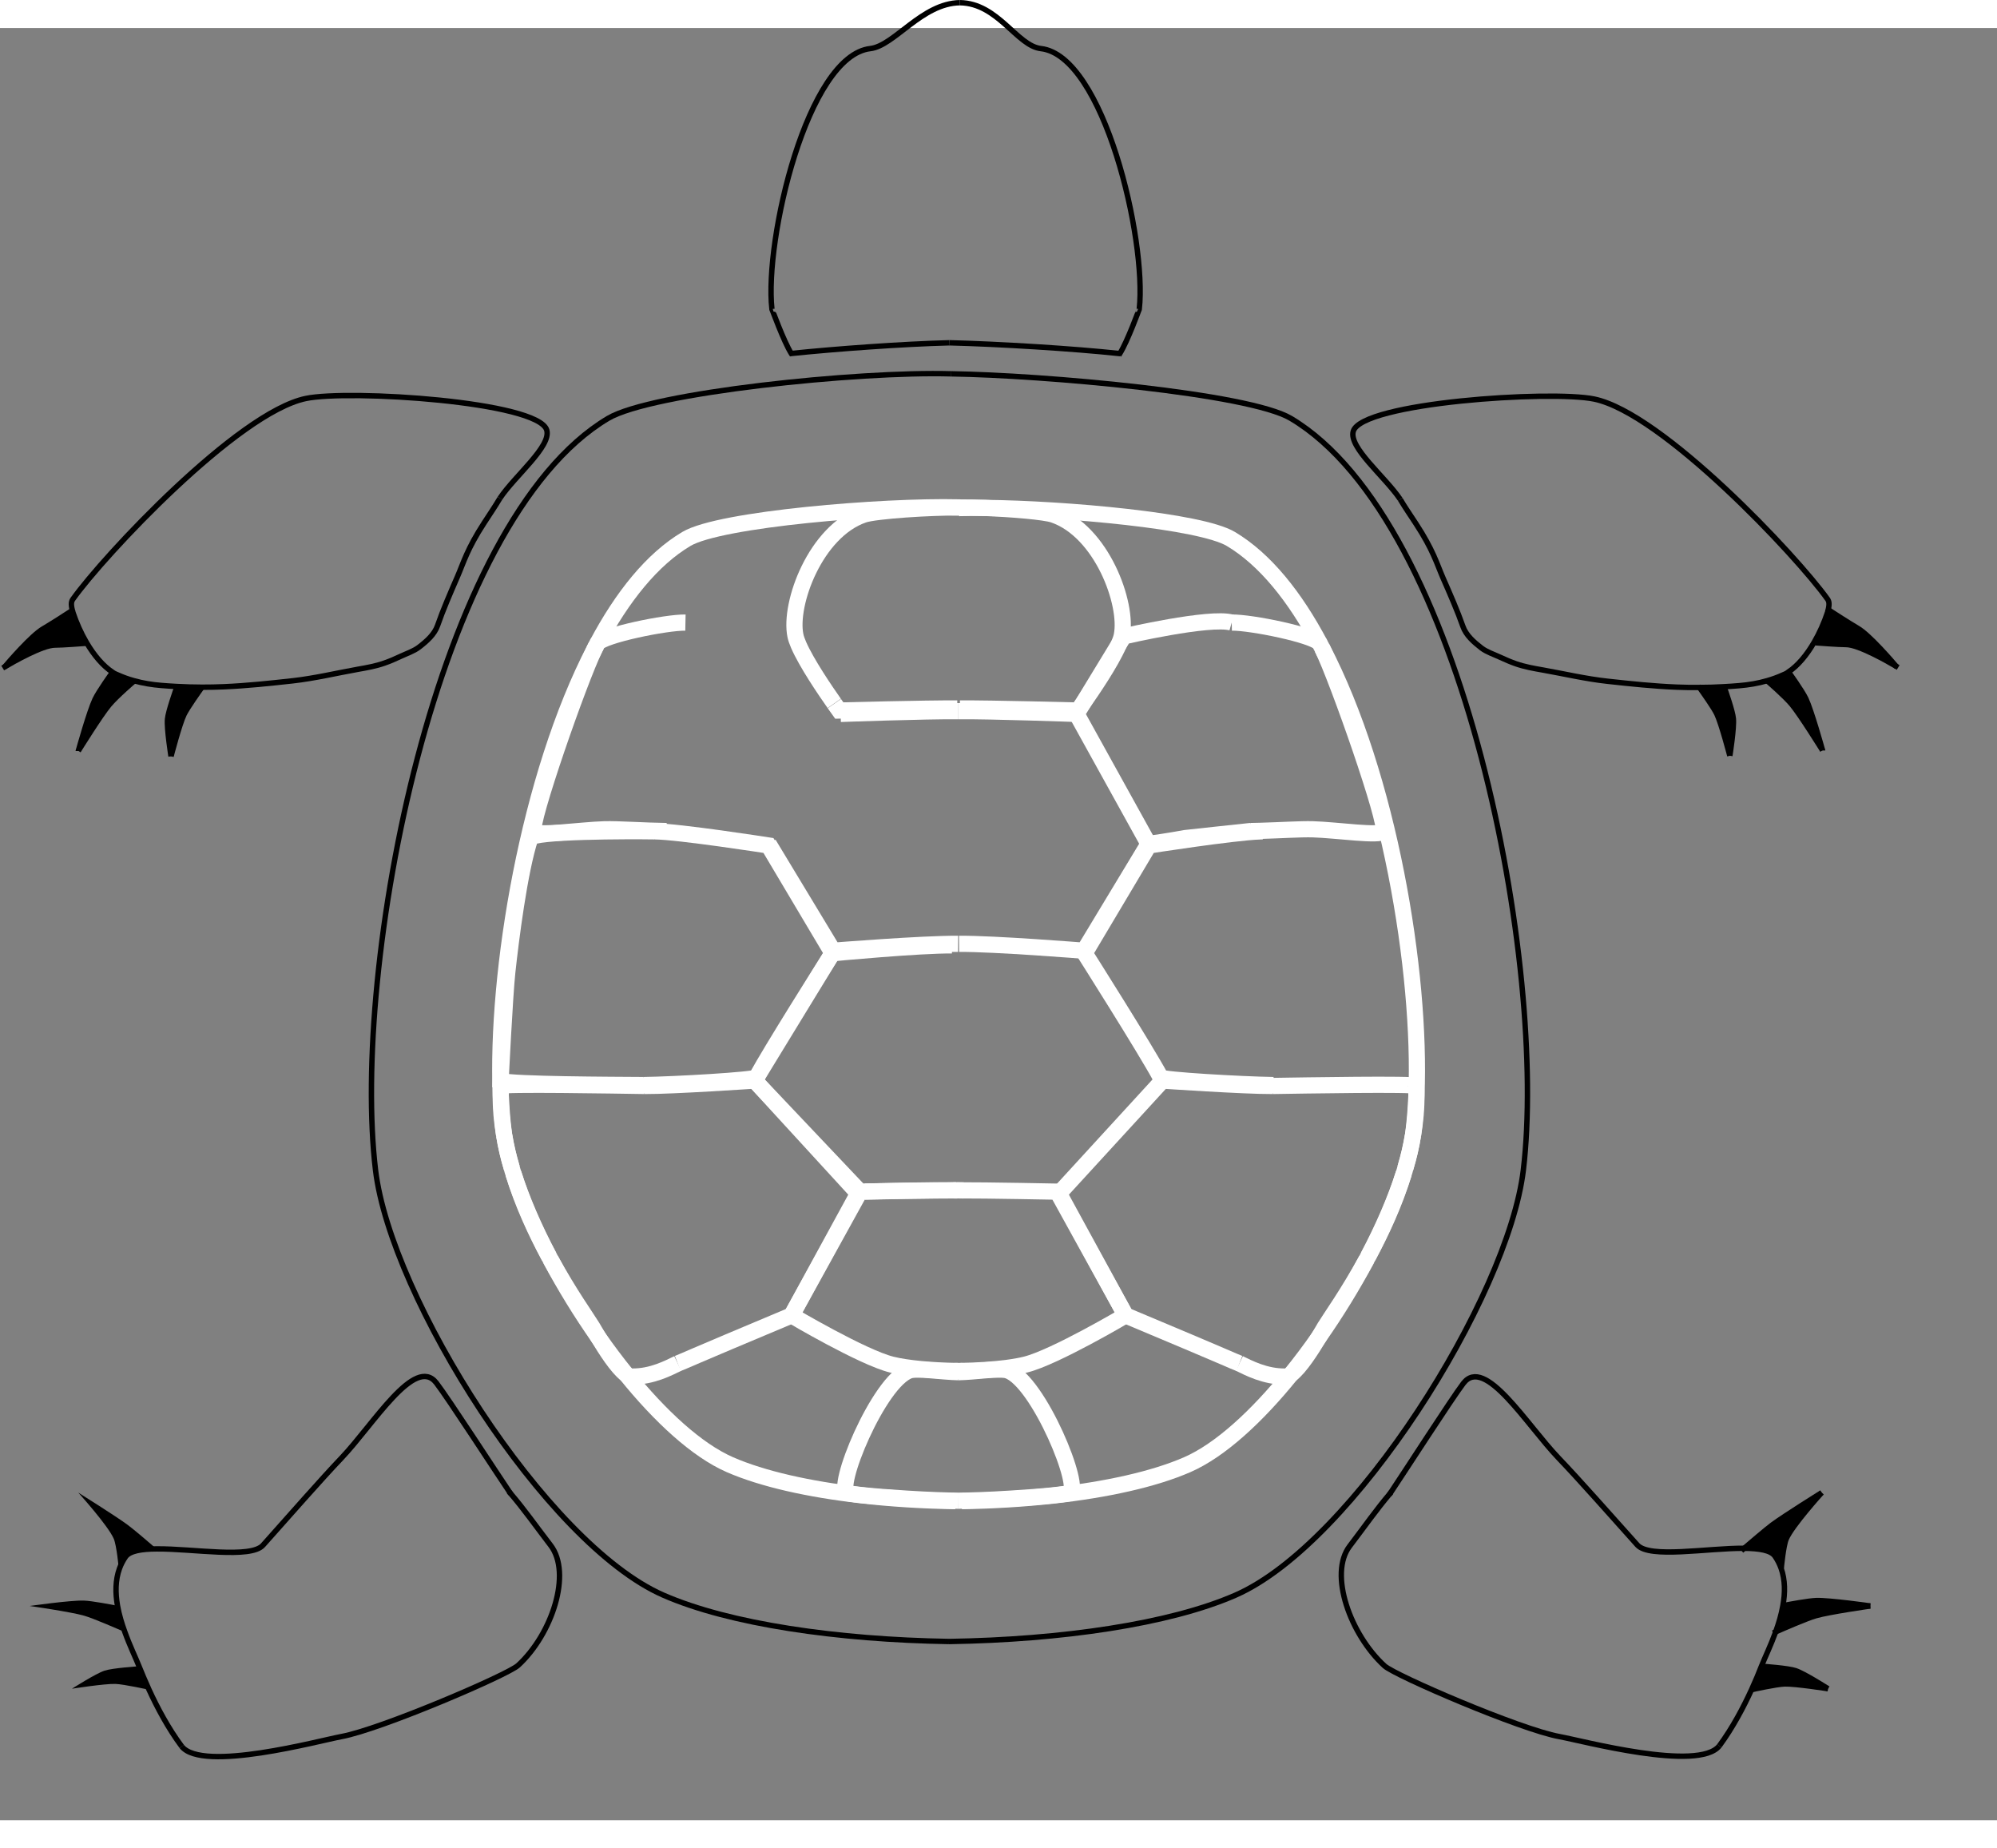 <?xml version="1.0" encoding="UTF-8" standalone="no"?>
<!-- Generator: Adobe Illustrator 13.0.0, SVG Export Plug-In . SVG Version: 6.00 Build 14948)  -->
<svg
   xmlns:dc="http://purl.org/dc/elements/1.1/"
   xmlns:cc="http://creativecommons.org/ns#"
   xmlns:rdf="http://www.w3.org/1999/02/22-rdf-syntax-ns#"
   xmlns:svg="http://www.w3.org/2000/svg"
   xmlns="http://www.w3.org/2000/svg"
   xmlns:sodipodi="http://sodipodi.sourceforge.net/DTD/sodipodi-0.dtd"
   xmlns:inkscape="http://www.inkscape.org/namespaces/inkscape"
   version="1.0"
   id="Слой_1"
   x="0px"
   y="0px"
   width="319.107"
   height="295.283"
   viewBox="0 0 370.012 332"
   enable-background="new 0 0 370.012 332"
   xml:space="preserve"
   sodipodi:version="0.32"
   inkscape:version="0.46"
   sodipodi:docname="trtl_obod.svg"
   inkscape:output_extension="org.inkscape.output.svg.inkscape"><rect x="0" y="0" width="370.012" height="332" fill="#808080" stroke="none"/><defs
   id="defs2624"><inkscape:perspective
     sodipodi:type="inkscape:persp3d"
     inkscape:vp_x="0 : 166 : 1"
     inkscape:vp_y="0 : 1000 : 0"
     inkscape:vp_z="370.01199 : 166 : 1"
     inkscape:persp3d-origin="185.006 : 110.66667 : 1"
     id="perspective2628" /></defs><sodipodi:namedview
   inkscape:window-height="775"
   inkscape:window-width="736"
   inkscape:pageshadow="2"
   inkscape:pageopacity="0.0"
   guidetolerance="10.0"
   gridtolerance="10.0"
   objecttolerance="10.0"
   borderopacity="1.0"
   bordercolor="#666666"
   pagecolor="#ffffff"
   id="base"
   showgrid="false"
   inkscape:zoom="2.4346617"
   inkscape:cx="176.50821"
   inkscape:cy="180.57976"
   inkscape:window-x="141"
   inkscape:window-y="0"
   inkscape:current-layer="Слой_1"
   showguides="true"
   inkscape:guide-bbox="true"
   inkscape:snap-center="true"
   inkscape:snap-guide="false" />
<g
   id="XMLID_1_"
   transform="translate(0.238,-5.193)">
	<g
   id="g2405">
		<path
   d="M 338.402,113.35 C 338.442,113.2 338.482,113.06 338.504,112.94 C 339.334,113.49 342.544,115.55 343.934,116.36 C 346.104,117.6 350.364,122.57 351.104,123.44 C 349.644,122.57 344.125,119.4 341.804,119.4 C 340.413,119.4 336.134,119.07 336.134,119.07 L 335.913,118.94 C 336.902,117.24 337.743,115.35 338.392,113.39 C 338.392,113.38 338.402,113.36 338.402,113.35 z"
   id="path2407" />
		<path
   d="M 346.302,297.5 C 346.302,297.5 338.672,298.59 336.212,299.3 C 334.512,299.79 330.182,301.67 328.762,302.3 C 329.312,300.77 329.812,299.12 330.102,297.442 C 331.172,297.242 334.902,296.532 336.302,296.502 C 338.822,296.43 346.302,297.5 346.302,297.5 z"
   id="path2409" />
		
		<path
   d="M 334.372,129.46 C 335.401,131.66 337.332,138.57 337.452,139 C 337.213,138.62 333.351,132.41 331.763,130.5 C 330.483,128.96 327.533,126.41 327.173,126.1 C 328.162,125.82 329.143,125.47 330.103,125.03 C 330.343,124.92 330.613,124.83 330.832,124.69 C 330.933,124.62 331.042,124.56 331.143,124.48 L 331.213,124.57 C 331.212,124.57 333.672,127.97 334.372,129.46 z"
   id="path2413" />
		<path
   d="M 332.442,309.48 C 334.083,310.019 338.472,312.83 338.472,312.83 C 338.472,312.83 332.442,311.88 330.422,311.939 C 328.871,311.99 324.302,313 324.302,313 L 324.292,313 C 325.012,311.43 325.621,309.96 326.121,308.67 C 326.762,308.72 331.031,309.02 332.442,309.48 z"
   id="path2415" />
		<path
   d="M 337.302,276.5 C 337.302,276.5 331.812,282.561 330.741,285.03 C 330.18,286.3 329.802,290.5 329.802,290.5 L 329.772,290.51 C 329.493,289.731 329.123,288.981 328.623,288.26 C 327.862,287.17 325.703,286.83 322.934,286.811 C 324.094,285.821 326.974,283.362 328.144,282.481 C 330.342,280.85 337.302,276.5 337.302,276.5 z"
   id="path2417" />
		
		<path
   d="M 320.922,133.12 C 321.092,134.84 320.272,140 320.272,140 C 320.272,140 318.732,134.09 317.862,132.26 C 317.312,131.09 315.282,128.24 314.642,127.35 C 316.163,127.35 317.682,127.3 319.203,127.21 C 319.562,128.22 320.792,131.75 320.922,133.12 z"
   id="path2421" />
		
		
		
		
		
		
		
		
		
		
		
		
		
		
		
		
		
		
		
		<path
   d="M 37.192,127.3 C 36.713,127.96 34.463,131.11 33.862,132.36 C 32.993,134.19 31.453,140.1 31.453,140.1 C 31.453,140.1 30.633,134.94 30.803,133.22 C 30.933,131.781 32.303,127.93 32.573,127.17 C 34.112,127.25 35.652,127.3 37.192,127.3 z"
   id="path2461" />
		<path
   d="M 27.352,312.96 L 27.262,313 C 27.262,313 22.692,311.99 21.142,311.939 C 19.122,311.878 13.092,312.83 13.092,312.83 C 13.092,312.83 17.492,310.019 19.132,309.48 C 20.662,308.98 25.522,308.668 25.522,308.668 C 26.032,309.939 26.642,311.4 27.352,312.96 z"
   id="path2463" />
		<path
   d="M 23.422,282.48 C 24.651,283.388 27.692,286 28.762,286.929 C 25.962,286.939 23.783,287.298 23.012,288.4 C 22.542,289.088 22.172,289.808 21.902,290.558 L 21.762,290.498 C 21.762,290.498 21.382,286.298 20.832,285.028 C 19.752,282.557 14.262,276.498 14.262,276.498 C 14.262,276.498 21.222,280.85 23.422,282.48 z"
   id="path2465" />
		<path
   d="M 24.612,126.11 L 24.592,126.17 C 24.592,126.17 21.321,128.96 19.962,130.6 C 18.372,132.51 14.512,138.72 14.272,139.1 C 14.392,138.67 16.322,131.76 17.362,129.56 C 18.062,128.07 20.512,124.67 20.512,124.67 L 20.612,124.52 C 20.682,124.58 20.762,124.63 20.842,124.68 C 21.062,124.82 21.332,124.91 21.571,125.02 C 22.572,125.47 23.582,125.83 24.612,126.11 z"
   id="path2467" />
		<path
   d="M 21.532,297.46 C 21.832,299.141 22.332,300.8 22.901,302.34 C 21.601,301.77 17.091,299.8 15.351,299.3 C 12.891,298.59 5.261,297.5 5.261,297.5 C 5.261,297.5 12.751,296.43 15.261,296.5 C 16.692,296.53 20.552,297.27 21.532,297.46 z"
   id="path2469" />
		<path
   d="M 15.802,119.05 L 15.592,119.17 C 15.592,119.17 11.312,119.5 9.932,119.5 C 7.612,119.5 2.082,122.67 0.622,123.54 C 1.361,122.67 5.632,117.7 7.792,116.46 C 9.142,115.68 12.212,113.71 13.151,113.09 C 13.181,113.17 13.212,113.26 13.242,113.34 C 13.242,113.36 13.252,113.37 13.252,113.39 C 13.922,115.39 14.792,117.33 15.802,119.05 z"
   id="path2471" />
		<path
   d="M 13.172,113.08 C 13.192,113.16 13.212,113.25 13.242,113.34 C 13.212,113.26 13.181,113.17 13.151,113.09 C 13.162,113.1 13.162,113.09 13.172,113.08 z"
   id="path2473" />
	</g>
	<g
   id="g2475">
		<path
   d="M 146.572,65.77 C 146.512,65.68 146.442,65.59 146.373,65.48 C 144.953,63.22 142.803,57.25 142.783,57.25 C 141.383,44.36 149.373,10.33 161.012,9 C 165.462,8.49 170.562,0.6 177.622,0.5"
   id="path2477"
   style="fill:none;stroke:#000000" />
		<path
   d="M 146.142,65.5 C 146.222,65.49 146.292,65.48 146.372,65.48 C 154.542,64.63 166.993,63.72 175.682,63.5"
   id="path2479"
   style="fill:none;stroke:#000000" />
		<path
   d="M 175.592,304.08 C 155.002,303.75 134.892,300.85 122.662,295.49 C 100.882,285.96 72.172,240.359 69.342,216.76 C 64.872,179.52 80.182,96.67 112.432,77.5 C 120.432,72.74 158.642,68.75 176.012,69.25"
   id="path2481"
   style="fill:none;stroke:#000000" />
		<path
   d="M 92.392,92.3 C 95.152,88.14 101.962,82.68 101.062,79.66 C 99.472,74.37 64.432,72.14 56.413,73.82 C 43.763,76.47 18.973,102.98 13.283,110.97 C 12.993,111.38 12.852,111.85 13.173,113.08 C 13.193,113.16 13.213,113.25 13.243,113.34"
   id="path2483"
   style="fill:none;stroke:#000000" />
		<path
   d="M 207.262,65.5 C 207.252,65.5 207.252,65.5 207.242,65.5 C 198.68,64.57 184.64,63.72 175.68,63.5"
   id="path2485"
   style="fill:none;stroke:#000000" />
		<path
   d="M 175.592,304.08 C 175.652,304.08 175.702,304.08 175.762,304.08 C 196.342,303.75 216.462,300.85 228.692,295.49 C 250.472,285.96 279.172,240.359 282.012,216.76 C 286.482,179.52 271.162,96.67 238.922,77.5 C 231.092,72.85 193.012,69.5 176.012,69.25"
   id="path2487"
   style="fill:none;stroke:#000000" />
		<path
   d="M 92.392,92.3 C 91.472,93.85 90.472,95.31 89.502,96.81 C 86.292,101.73 85.662,104.21 84.492,106.89 C 83.162,109.95 81.811,113.06 80.851,115.84 C 80.271,117.53 78.821,118.79 77.391,119.89 C 76.441,120.62 75.041,121.09 73.952,121.6 C 72.981,122.06 71.992,122.49 70.972,122.84 C 69.382,123.4 67.732,123.69 66.082,123.98 C 62.061,124.7 58.111,125.65 54.052,126.11 C 49.792,126.58 45.502,127.04 41.222,127.22 C 39.882,127.281 38.542,127.3 37.192,127.3 C 35.652,127.3 34.112,127.25 32.572,127.17 C 31.612,127.12 30.652,127.06 29.692,126.98 C 27.942,126.84 26.262,126.57 24.612,126.11 C 23.583,125.83 22.572,125.47 21.572,125.02 C 21.333,124.91 21.062,124.82 20.843,124.68 C 20.763,124.63 20.683,124.58 20.613,124.52 C 18.843,123.36 17.193,121.41 15.803,119.05 C 14.793,117.33 13.923,115.39 13.253,113.39 C 13.253,113.37 13.243,113.36 13.243,113.34 C 13.213,113.26 13.182,113.17 13.152,113.09 C 13.152,113.08 13.142,113.06 13.142,113.05"
   id="path2489"
   style="fill:none;stroke:#000000" />
		<path
   d="M 257.192,276.85 C 257.232,276.79 257.272,276.731 257.322,276.662 C 260.012,272.651 268.692,259.162 270.902,256.252 C 274.862,251.072 282.602,263.892 288.544,270.103 C 292.442,274.172 297.862,280.332 303.134,286.204 C 305.424,288.744 316.054,286.773 322.934,286.812 C 325.705,286.833 327.864,287.172 328.623,288.263 C 329.123,288.984 329.493,289.734 329.772,290.513 C 330.543,292.702 330.532,295.103 330.102,297.443 C 329.812,299.124 329.312,300.773 328.762,302.302 C 327.842,304.842 326.762,307.062 326.172,308.552 C 326.151,308.592 326.142,308.632 326.121,308.672 C 325.621,309.962 325.012,311.433 324.291,313.002 C 322.77,316.322 320.78,320.082 318.32,323.422"
   id="path2491"
   style="fill:none;stroke:#000000" />
		<path
   d="M 257.532,276.41 C 257.463,276.49 257.391,276.58 257.321,276.66 C 254.731,279.71 252.753,282.58 249.842,286.4 C 245.892,291.58 249.962,302.83 256.302,308.609 C 258.242,310.38 281.432,320.38 288.702,321.7 C 292.912,322.46 314.491,328.269 318.32,323.42"
   id="path2493"
   style="fill:none;stroke:#000000" />
		<path
   d="M 94.402,276.74 C 94.373,276.689 94.333,276.638 94.302,276.59 C 91.622,272.641 82.852,259.09 80.612,256.18 C 76.642,251.02 68.953,263.87 63.033,270.09 C 59.142,274.18 53.743,280.361 48.493,286.24 C 46.222,288.79 35.642,286.87 28.763,286.928 C 25.963,286.939 23.784,287.298 23.013,288.4 C 22.543,289.088 22.173,289.808 21.903,290.558 C 21.113,292.74 21.124,295.12 21.534,297.458 C 21.834,299.138 22.334,300.798 22.903,302.338 C 23.823,304.908 24.933,307.168 25.523,308.668 C 26.034,309.939 26.643,311.397 27.353,312.958 C 28.893,316.317 30.923,320.138 33.433,323.519"
   id="path2495"
   style="fill:none;stroke:#000000" />
		<path
   d="M 94.052,276.3 C 94.132,276.401 94.222,276.49 94.302,276.59 C 96.892,279.611 98.872,282.47 101.782,286.26 C 105.752,291.43 102.082,302.692 95.761,308.5 C 93.831,310.28 70.311,320.35 63.041,321.689 C 58.831,322.468 37.27,328.349 33.431,323.519"
   id="path2497"
   style="fill:none;stroke:#000000" />
		<path
   id="path2499"
   style="fill:none;stroke:#000000" />
		<path
   id="path2501"
   style="fill:none;stroke:#000000" />
		<path
   d="M 259.203,92.5 C 256.423,88.34 249.601,82.9 250.503,79.88 C 252.071,74.58 287.103,72.26 295.133,73.92 C 307.793,76.54 332.653,102.98 338.353,110.96 C 338.633,111.35 338.773,111.8 338.503,112.94 C 338.482,113.06 338.441,113.2 338.401,113.35"
   id="path2503"
   style="fill:none;stroke:#000000" />
		<path
   d="M 259.203,92.5 C 260.123,94.05 261.133,95.5 262.101,96.99 C 265.321,101.91 265.961,104.38 267.131,107.07 C 268.471,110.12 269.831,113.23 270.801,116 C 271.381,117.69 272.841,118.95 274.261,120.05 C 275.221,120.78 276.621,121.24 277.711,121.75 C 278.69,122.2 279.681,122.63 280.69,122.98 C 282.292,123.53 283.93,123.82 285.59,124.11 C 289.6,124.82 293.56,125.76 297.62,126.2 C 301.88,126.67 306.18,127.12 310.46,127.29 C 311.85,127.34 313.239,127.37 314.64,127.35 C 316.161,127.35 317.68,127.3 319.201,127.21 C 320.132,127.16 321.06,127.1 321.991,127.02 C 323.77,126.87 325.491,126.59 327.172,126.1 C 328.161,125.82 329.142,125.47 330.102,125.03 C 330.342,124.92 330.612,124.83 330.831,124.69 C 330.932,124.62 331.042,124.56 331.142,124.48 L 331.142,124.47 C 332.913,123.28 334.542,121.31 335.913,118.94 C 336.902,117.24 337.743,115.35 338.392,113.39 C 338.392,113.38 338.402,113.36 338.402,113.35 C 338.432,113.25 338.472,113.15 338.504,113.05"
   id="path2505"
   style="fill:none;stroke:#000000" />
		<path
   d="M 207.072,65.77 C 207.134,65.69 207.192,65.6 207.244,65.5 C 208.674,63.25 210.844,57.25 210.852,57.25 C 212.252,44.36 204.262,10.33 192.623,9 C 188.173,8.49 184.683,0.6 177.623,0.5"
   id="path2507"
   style="fill:none;stroke:#000000" />
		<path
   d="M 328.302,302.5 C 328.302,302.5 328.472,302.42 328.762,302.3 C 330.182,301.67 334.512,299.79 336.212,299.3 C 338.672,298.59 346.302,297.5 346.302,297.5"
   id="path2509"
   style="fill:none;stroke:#000000" />
		<path
   d="M 346.302,297.5 C 346.302,297.5 338.822,296.43 336.302,296.5 C 334.902,296.53 331.172,297.24 330.102,297.439 C 329.913,297.48 329.802,297.5 329.802,297.5"
   id="path2511"
   style="fill:none;stroke:#000000" />
		<path
   d="M 329.802,290.5 C 329.802,290.5 330.182,286.3 330.741,285.03 C 331.81,282.558 337.302,276.5 337.302,276.5"
   id="path2513"
   style="fill:none;stroke:#000000" />
		<path
   d="M 337.302,276.5 C 337.302,276.5 330.342,280.85 328.142,282.48 C 326.972,283.359 324.092,285.82 322.932,286.808 C 322.621,287.088 322.432,287.248 322.432,287.248"
   id="path2515"
   style="fill:none;stroke:#000000" />
		<path
   d="M 326.042,308.67 C 326.042,308.67 326.07,308.67 326.121,308.67 C 326.762,308.72 331.03,309.02 332.44,309.481 C 334.081,310.02 338.47,312.832 338.47,312.832"
   id="path2517"
   style="fill:none;stroke:#000000" />
		<path
   d="M 338.472,312.83 C 338.472,312.83 332.442,311.88 330.422,311.939 C 328.871,311.99 324.302,313 324.302,313"
   id="path2519"
   style="fill:none;stroke:#000000" />
		<path
   d="M 24.592,126.17 C 24.592,126.17 21.321,128.96 19.962,130.6 C 18.372,132.51 14.512,138.72 14.272,139.1"
   id="path2521"
   style="fill:none;stroke:#000000" />
		<path
   d="M 14.262,139.12 C 14.262,139.12 14.262,139.11 14.272,139.1 C 14.392,138.67 16.322,131.76 17.362,129.56 C 18.062,128.07 20.512,124.67 20.512,124.67"
   id="path2523"
   style="fill:none;stroke:#000000" />
		<path
   d="M 15.592,119.17 C 15.592,119.17 11.312,119.5 9.932,119.5 C 7.612,119.5 2.082,122.67 0.622,123.54 C 0.392,123.67 0.262,123.75 0.262,123.75"
   id="path2525"
   style="fill:none;stroke:#000000" />
		<path
   d="M 0.512,123.67 C 0.512,123.67 0.552,123.62 0.622,123.54 C 1.361,122.67 5.632,117.7 7.792,116.46 C 9.142,115.68 12.212,113.71 13.151,113.09 C 13.162,113.1 13.162,113.09 13.172,113.08 C 13.342,112.98 13.432,112.92 13.432,112.92"
   id="path2527"
   style="fill:none;stroke:#000000" />
		<path
   d="M 32.622,127.04 C 32.622,127.04 32.601,127.09 32.571,127.17 C 32.301,127.93 30.931,131.78 30.801,133.22 C 30.631,134.94 31.451,140.1 31.451,140.1"
   id="path2529"
   style="fill:none;stroke:#000000" />
		<path
   d="M 31.452,140.1 C 31.452,140.1 32.992,134.19 33.861,132.36 C 34.462,131.11 36.712,127.96 37.191,127.3 C 37.252,127.22 37.282,127.18 37.282,127.18"
   id="path2531"
   style="fill:none;stroke:#000000" />
		<path
   d="M 327.132,126.07 C 327.132,126.07 327.142,126.08 327.172,126.1 C 327.53,126.41 330.482,128.96 331.762,130.5 C 333.352,132.41 337.212,138.62 337.451,139"
   id="path2533"
   style="fill:none;stroke:#000000" />
		<path
   d="M 337.462,139.02 C 337.462,139.02 337.462,139.01 337.451,139 C 337.331,138.57 335.4,131.66 334.371,129.46 C 333.672,127.97 331.212,124.57 331.212,124.57"
   id="path2535"
   style="fill:none;stroke:#000000" />
		<path
   d="M 336.132,119.07 C 336.132,119.07 340.411,119.4 341.802,119.4 C 344.121,119.4 349.642,122.57 351.102,123.44 C 351.331,123.57 351.462,123.65 351.462,123.65"
   id="path2537"
   style="fill:none;stroke:#000000" />
		<path
   d="M 351.212,123.57 C 351.212,123.57 351.172,123.52 351.102,123.44 C 350.362,122.57 346.102,117.6 343.932,116.36 C 342.542,115.55 339.331,113.49 338.502,112.94 C 338.371,112.87 338.302,112.82 338.302,112.82"
   id="path2539"
   style="fill:none;stroke:#000000" />
		<path
   d="M 319.102,126.94 C 319.102,126.94 319.142,127.04 319.203,127.21 C 319.562,128.22 320.794,131.75 320.924,133.12 C 321.094,134.84 320.274,140 320.274,140"
   id="path2541"
   style="fill:none;stroke:#000000" />
		<path
   d="M 320.272,140 C 320.272,140 318.732,134.09 317.862,132.26 C 317.312,131.09 315.282,128.24 314.642,127.35 C 314.512,127.18 314.442,127.08 314.442,127.08"
   id="path2543"
   style="fill:none;stroke:#000000" />
		<path
   d="M 110.402,119.29 C 115.052,110.55 120.583,103.61 126.953,99.83 C 133.173,96.13 163.432,93.66 177.312,93.99 C 177.462,93.99 177.612,94 177.762,94"
   id="path2545"
   style="fill:none;stroke:#ffffff;stroke-width:3" />
		<path
   d="M 110.002,120.06 C 110.092,119.88 110.182,119.71 110.272,119.54"
   id="path2547"
   style="fill:none;stroke:#ffffff;stroke-width:3" />
		<path
   d="M 93.162,210.22 C 93.122,209.942 93.082,209.66 93.052,209.391 C 92.812,207.38 92.642,205.202 92.542,202.87 C 91.611,180.13 97.651,143.81 109.981,120.1"
   id="path2549"
   style="fill:none;stroke:#ffffff;stroke-width:3" />
		<path
   d="M 94.602,216.42 C 93.942,214.26 93.462,212.21 93.182,210.32"
   id="path2551"
   style="fill:none;stroke:#ffffff;stroke-width:3" />
		<path
   d="M 101.512,232.811 C 98.692,227.442 96.402,222.141 94.882,217.372"
   id="path2553"
   style="fill:none;stroke:#ffffff;stroke-width:3" />
		<path
   d="M 176.772,278.08 C 170.744,277.99 164.762,277.62 159.142,276.97 C 149.602,275.87 141.062,273.97 134.993,271.322 C 128.883,268.651 122.093,262.382 115.772,254.572 C 114.002,252.382 112.262,250.072 110.602,247.692 C 107.362,243.082 104.373,238.18 101.792,233.34"
   id="path2555"
   style="fill:none;stroke:#ffffff;stroke-width:3" />
		<path
   d="M 154.333,130.3 C 152.651,127.91 149.191,122.82 147.743,119.5 C 147.453,118.83 147.243,118.24 147.142,117.75 C 145.922,111.85 150.862,98.4 159.762,95.35 C 161.972,94.59 172.512,93.94 177.312,94.01"
   id="path2557"
   style="fill:none;stroke:#ffffff;stroke-width:3" />
		<path
   d="M 177.123,131.24 C 171.423,131.2 155.263,131.62 155.263,131.62 C 155.263,131.62 154.913,131.14 154.353,130.34"
   id="path2559"
   style="fill:none;stroke:#ffffff;stroke-width:3" />
		<path
   d="M 154.012,176.58 C 154.012,176.58 170.292,175.05 176.162,175.13"
   id="path2561"
   style="fill:none;stroke:#ffffff;stroke-width:3" />
		<polyline
   points="159.092,220.75 139.592,200.17 153.882,176.78   "
   id="polyline2563"
   style="fill:none;stroke:#ffffff;stroke-width:3" />
		<path
   d="M 176.932,220.5 C 171.162,220.46 162.732,220.66 159.994,220.73"
   id="path2565"
   style="fill:none;stroke:#ffffff;stroke-width:3" />
		<path
   d="M 155.512,132.25 C 155.512,132.25 171.462,131.68 177.242,131.74"
   id="path2567"
   style="fill:none;stroke:#ffffff;stroke-width:3" />
		<path
   d="M 177.282,174.84 C 170.691,174.79 154.141,176.12 154.141,176.12 L 142.181,156.33"
   id="path2569"
   style="fill:none;stroke:#ffffff;stroke-width:3" />
		<path
   d="M 177.163,253.97 C 172.383,253.901 167.803,253.491 164.963,252.782 C 159.563,251.442 146.433,243.672 146.433,243.672 L 159.093,220.752 C 159.093,220.752 159.423,220.742 159.993,220.731 C 163.043,220.68 173.003,220.502 177.373,220.51 C 177.713,220.51 178.021,220.51 178.293,220.52"
   id="path2571"
   style="fill:none;stroke:#ffffff;stroke-width:3" />
		<path
   d="M 178.123,253.98 C 177.941,253.98 177.763,253.98 177.583,253.968"
   id="path2573"
   style="fill:none;stroke:#ffffff;stroke-width:3" />
		<path
   d="M 177.362,278 C 175.552,277.99 171.812,277.88 167.794,277.62 C 164.814,277.43 161.644,277.21 159.144,276.93 C 158.304,276.83 157.544,276.731 156.884,276.62 C 154.234,276.18 162.544,255.84 168.264,253.88 C 169.684,253.391 174.285,254.141 177.364,254.192"
   id="path2575"
   style="fill:none;stroke:#ffffff;stroke-width:3" />
		<path
   d="M 119.012,201 C 113.162,200.96 95.012,200.92 92.512,200.25 C 92.512,200.25 93.272,184.55 93.762,180 C 94.382,174.25 96.012,161.25 98.012,155.25 C 98.452,153.92 116.382,153.93 121.012,154"
   id="path2577"
   style="fill:none;stroke:#ffffff;stroke-width:3" />
		<path
   d="M 119.012,201 C 124.512,200.939 139.662,200.08 139.932,199.58 C 142.582,194.66 152.642,178.75 153.882,176.78 C 153.972,176.65 154.012,176.58 154.012,176.58 L 142.142,156.62 C 142.142,156.62 125.542,154.03 121.012,154"
   id="path2579"
   style="fill:none;stroke:#ffffff;stroke-width:3" />
		<path
   d="M 123.272,153.95 C 119.092,153.9 114.373,153.55 111.762,153.62 C 107.262,153.75 99.202,154.97 98.642,154 C 97.812,152.59 107.002,126.23 109.982,120.1 C 109.993,120.09 110.003,120.07 110.003,120.06 C 110.103,119.86 110.192,119.69 110.273,119.54 C 110.323,119.45 110.374,119.36 110.403,119.29 C 110.443,119.24 110.464,119.2 110.494,119.16 C 111.464,117.66 123.233,115.26 126.764,115.33"
   id="path2581"
   style="fill:none;stroke:#ffffff;stroke-width:3" />
		
		<path
   d="M 125.342,252.58 C 123.762,253.33 120.592,255.08 116.762,255 C 116.472,254.99 116.132,254.84 115.772,254.57 C 114.123,253.359 111.913,249.888 110.602,247.689 C 110.022,246.73 109.623,246.008 109.512,245.83 C 108.542,244.23 105.232,239.609 101.792,233.34 C 101.702,233.16 101.602,232.99 101.512,232.811 C 99.072,228.311 96.602,223.01 94.882,217.372 C 94.772,217.061 94.682,216.742 94.602,216.422 C 94.012,214.422 93.533,212.382 93.182,210.321 C 93.172,210.292 93.162,210.26 93.162,210.22 C 92.752,207.79 92.521,205.321 92.542,202.87 C 92.542,202.3 92.562,201.74 92.592,201.17 C 92.622,200.72 113.772,201.09 119.182,201.17"
   id="path2585"
   style="fill:none;stroke:#ffffff;stroke-width:3" />
		<path
   d="M 125.342,252.58 C 126.772,252.03 126.192,252.15 146.432,243.67 L 158.762,221.08 L 139.592,200.17 C 139.592,200.17 124.472,201.2 119.182,201.17"
   id="path2587"
   style="fill:none;stroke:#ffffff;stroke-width:3" />
		<path
   d="M 244.342,119.3 C 239.702,110.56 234.172,103.62 227.802,99.83 C 222.162,96.48 197.172,94.24 182.192,94.09 C 180.432,94.07 178.812,94.08 177.382,94.12"
   id="path2589"
   style="fill:none;stroke:#ffffff;stroke-width:3" />
		<path
   d="M 261.583,210.22 C 261.623,209.942 261.663,209.66 261.691,209.391 C 261.931,207.38 262.101,205.202 262.203,202.87 C 263.133,180.109 257.093,143.77 244.743,120.06"
   id="path2591"
   style="fill:none;stroke:#ffffff;stroke-width:3" />
		<path
   d="M 260.142,216.42 C 260.802,214.26 261.283,212.21 261.562,210.32"
   id="path2593"
   style="fill:none;stroke:#ffffff;stroke-width:3" />
		<path
   d="M 253.232,232.811 C 256.052,227.442 258.342,222.141 259.862,217.372"
   id="path2595"
   style="fill:none;stroke:#ffffff;stroke-width:3" />
		<path
   d="M 177.972,278.08 C 183.772,277.99 189.522,277.641 194.962,277.04 C 204.762,275.95 213.542,274.029 219.752,271.32 C 225.86,268.65 232.65,262.38 238.972,254.57 C 240.743,252.38 242.482,250.07 244.142,247.689 C 247.382,243.08 250.372,238.178 252.954,233.338"
   id="path2597"
   style="fill:none;stroke:#ffffff;stroke-width:3" />
		<path
   d="M 207.042,119.42 C 207.312,118.78 207.512,118.22 207.61,117.75 C 208.82,111.85 203.881,98.4 194.98,95.35 C 193.36,94.79 187.23,94.29 182.19,94.09 C 180.53,94.03 178.98,94 177.76,94.01 C 177.65,94.01 177.54,94.01 177.43,94.01"
   id="path2599"
   style="fill:none;stroke:#ffffff;stroke-width:3" />
		<path
   d="M 200.413,130.3 C 202.101,127.9 205.601,122.75 207.032,119.43"
   id="path2601"
   style="fill:none;stroke:#ffffff;stroke-width:3" />
		<path
   d="M 177.632,131.24 C 183.32,131.2 199.482,131.62 199.482,131.62 C 199.482,131.62 199.834,131.14 200.392,130.34"
   id="path2603"
   style="fill:none;stroke:#ffffff;stroke-width:3" />
		<path
   d="M 199.232,132.25 C 199.232,132.25 183.294,131.68 177.503,131.74 C 177.413,131.74 177.321,131.74 177.243,131.74"
   id="path2605"
   style="fill:none;stroke:#ffffff;stroke-width:3" />
		<path
   d="M 177.462,174.84 C 184.052,174.79 200.61,176.12 200.61,176.12 L 212.56,156.33"
   id="path2607"
   style="fill:none;stroke:#ffffff;stroke-width:3" />
		<path
   d="M 176.623,253.98 C 176.803,253.98 176.981,253.98 177.163,253.968 C 177.303,253.968 177.441,253.968 177.583,253.968 C 179.173,253.939 180.743,253.888 182.231,253.788 C 185.221,253.588 187.891,253.258 189.793,252.778 C 195.183,251.438 208.313,243.668 208.313,243.668 L 195.653,220.748 C 195.653,220.748 182.563,220.488 177.375,220.508 C 177.034,220.508 176.725,220.508 176.455,220.519"
   id="path2609"
   style="fill:none;stroke:#ffffff;stroke-width:3" />
		<path
   d="M 177.362,278 C 177.374,278 177.374,278 177.383,278 C 179.193,277.99 182.933,277.88 186.953,277.62 C 189.682,277.45 192.571,277.25 194.963,277 C 196.053,276.88 197.043,276.76 197.861,276.62 C 200.511,276.18 192.203,255.84 186.481,253.88 C 185.731,253.62 184.071,253.71 182.231,253.85 C 180.601,253.992 178.821,254.162 177.381,254.192 C 177.371,254.192 177.371,254.192 177.36,254.192"
   id="path2611"
   style="fill:none;stroke:#ffffff;stroke-width:3" />
		<path
   d="M 235.732,201 C 235.682,201 235.624,201 235.562,201 C 229.932,200.92 215.083,200.08 214.812,199.58 C 211.982,194.33 200.732,176.58 200.732,176.58 L 212.612,156.62 C 212.612,156.62 228.182,154.19 233.272,154.01 C 233.432,154 233.592,154 233.732,154"
   id="path2613"
   style="fill:none;stroke:#ffffff;stroke-width:3" />
		<path
   d="M 231.472,153.95 C 232.062,153.94 232.662,153.93 233.272,153.91 C 236.942,153.81 240.744,153.56 242.982,153.62 C 247.482,153.75 255.544,154.97 256.112,154 C 256.932,152.59 247.704,126.1 244.744,120.06 C 244.594,119.75 244.454,119.5 244.344,119.3 C 244.314,119.25 244.283,119.2 244.254,119.16 C 243.283,117.66 231.514,115.26 227.983,115.33"
   id="path2615"
   style="fill:none;stroke:#ffffff;stroke-width:3" />
		<path
   d="M 231.472,153.95 C 231.462,153.95 231.452,153.95 231.442,153.95 C 229.632,154.13 219.362,155.25 219.362,155.25 C 219.362,155.25 215.982,155.88 212.562,156.33 L 199.232,132.25 L 200.392,130.34 L 200.413,130.3 L 207.032,119.43 L 207.043,119.42 L 207.981,117.88 C 207.981,117.88 223.981,114.17 227.981,115.33"
   id="path2617"
   style="fill:none;stroke:#ffffff;stroke-width:3" />
		<path
   d="M 229.402,252.58 C 230.982,253.33 234.152,255.08 237.982,255 C 238.272,254.99 238.612,254.84 238.972,254.57 C 240.622,253.359 242.832,249.888 244.142,247.689 C 244.722,246.73 245.122,246.008 245.232,245.83 C 246.204,244.23 249.512,239.609 252.954,233.34 C 253.044,233.16 253.142,232.99 253.232,232.811 C 255.672,228.311 258.142,223.01 259.862,217.372 C 259.972,217.061 260.062,216.742 260.142,216.422 C 260.732,214.422 261.212,212.382 261.562,210.321 C 261.572,210.292 261.583,210.26 261.583,210.22 C 261.993,207.79 262.223,205.321 262.203,202.87 C 262.203,202.3 262.182,201.74 262.151,201.17 C 262.123,200.72 240.971,201.09 235.561,201.17"
   id="path2619"
   style="fill:none;stroke:#ffffff;stroke-width:3" />
		<path
   d="M 229.402,252.58 C 227.972,252.03 228.552,252.15 208.312,243.67 L 195.982,221.08 L 215.152,200.17 C 215.152,200.17 230.272,201.2 235.562,201.17"
   id="path2621"
   style="fill:none;stroke:#ffffff;stroke-width:3" />
	</g>
</g>
</svg>